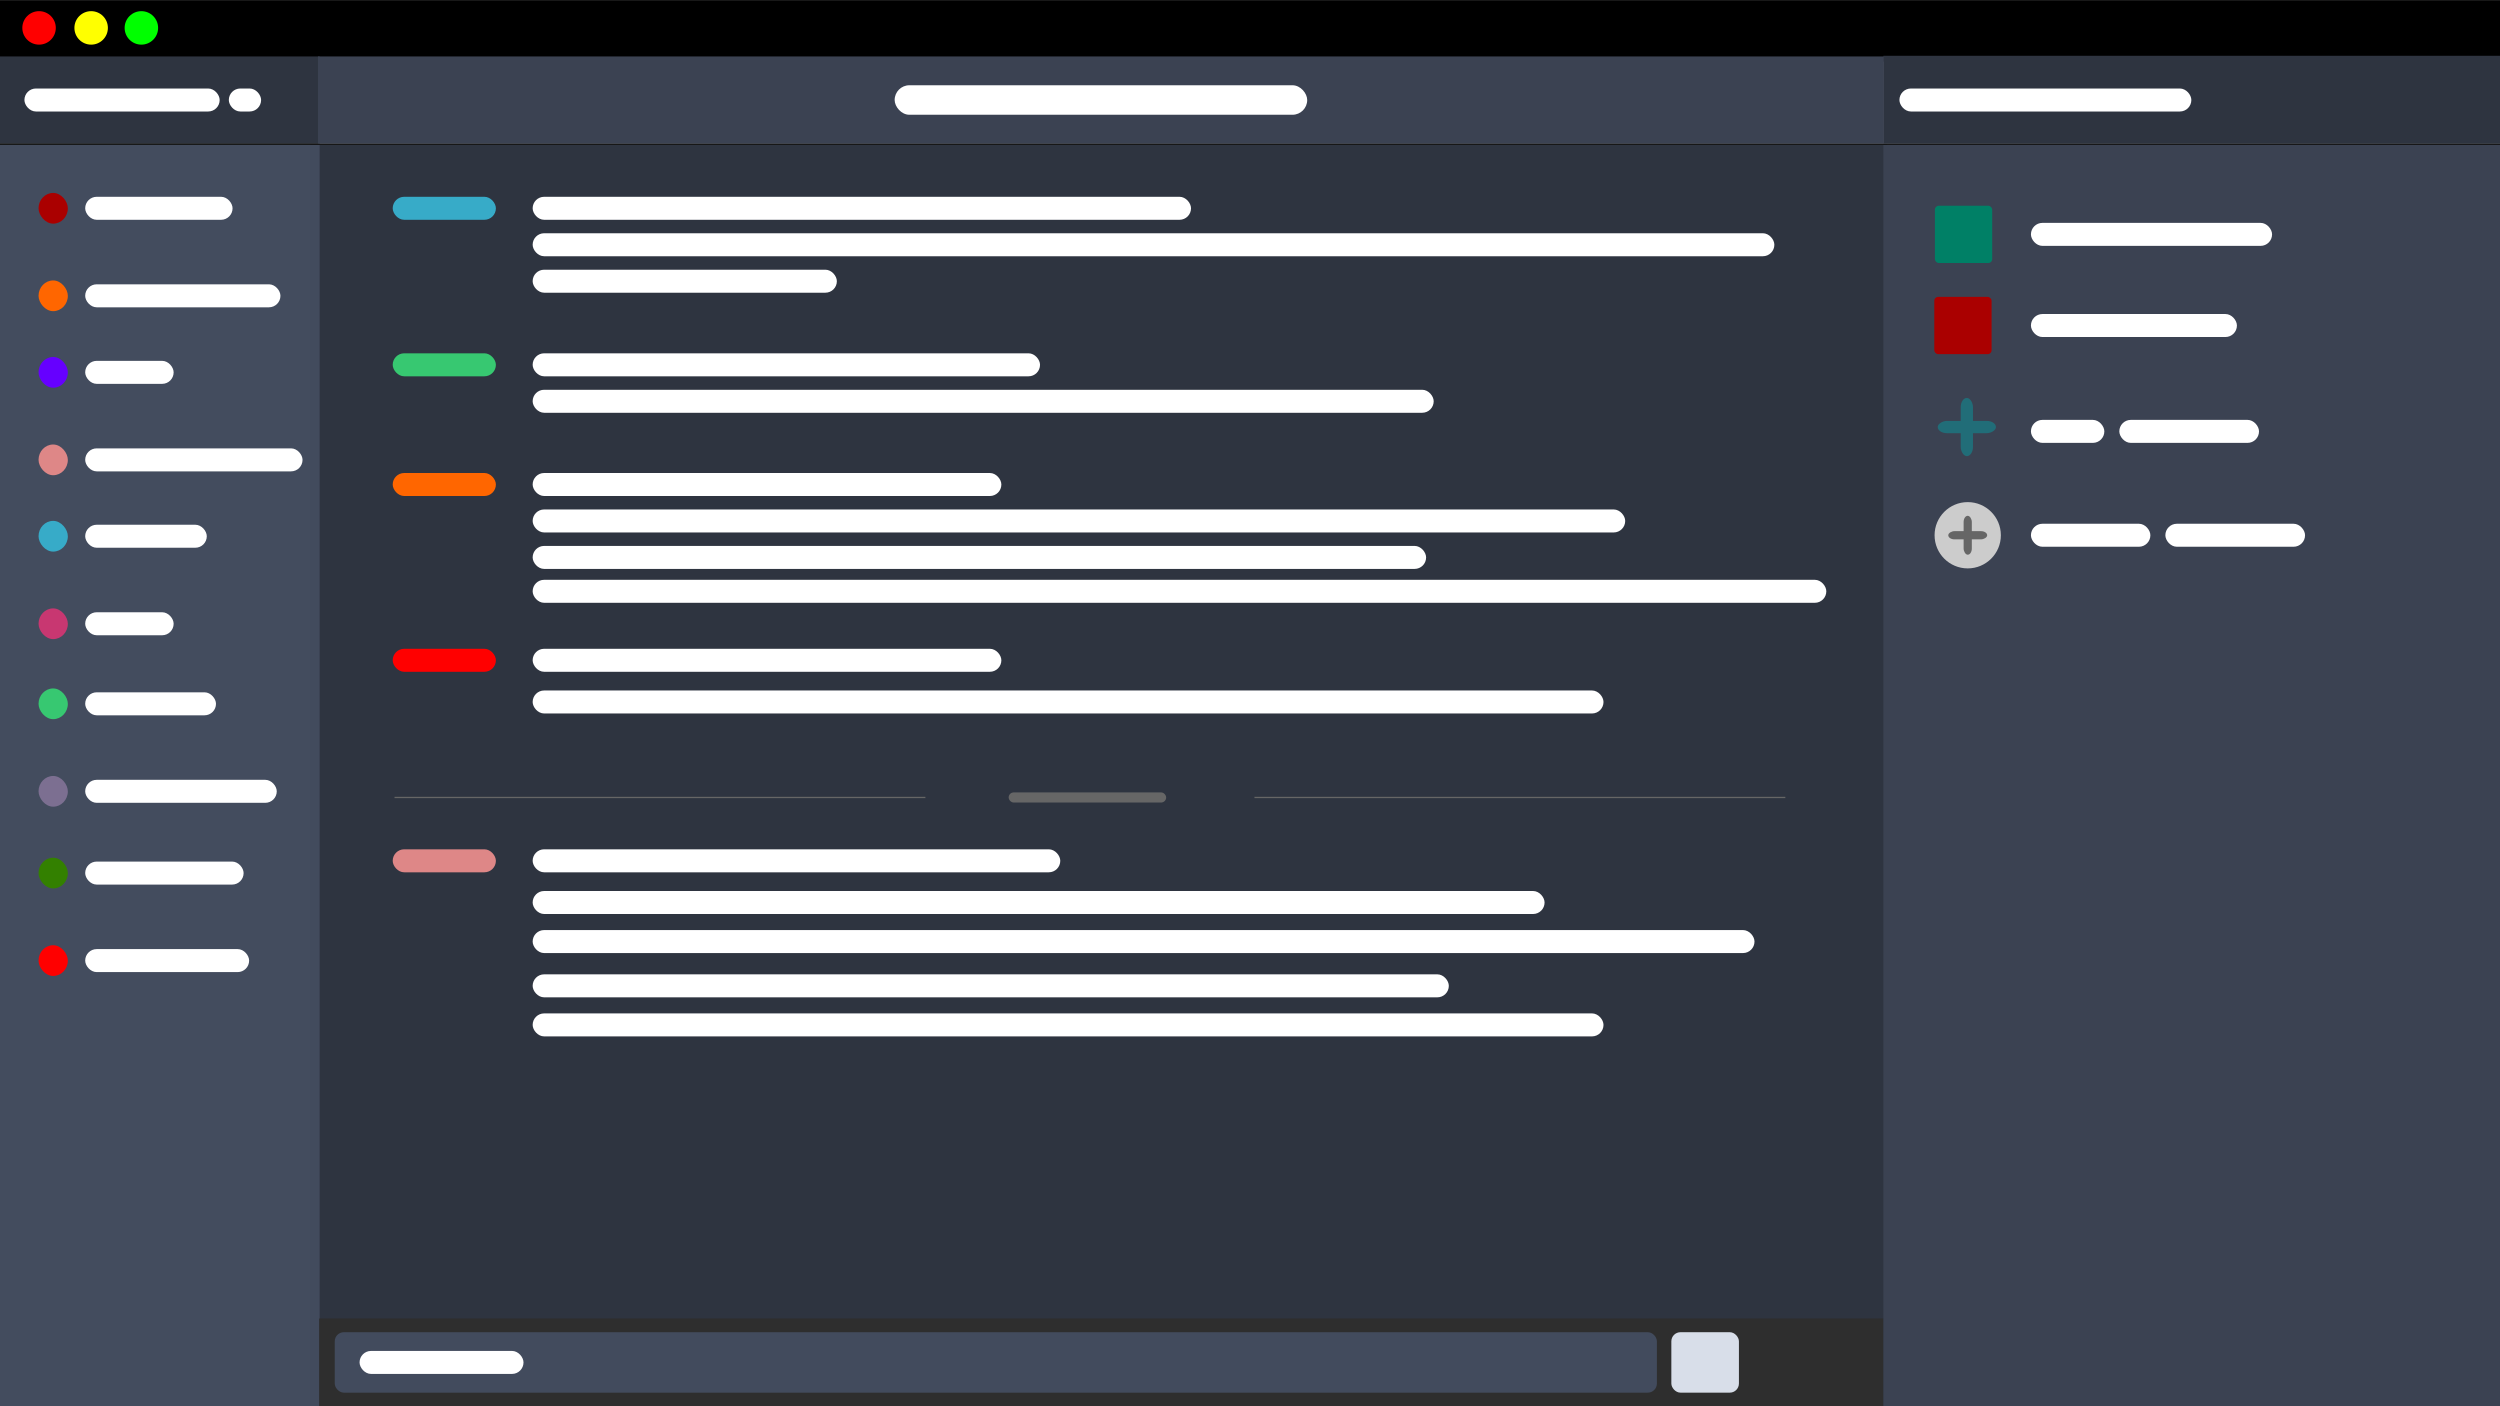 <?xml version="1.0" encoding="UTF-8" standalone="no"?>
<!-- Created with Inkscape (http://www.inkscape.org/) -->

<svg
   xmlns:dc="http://purl.org/dc/elements/1.1/"
   xmlns:cc="http://creativecommons.org/ns#"
   xmlns:rdf="http://www.w3.org/1999/02/22-rdf-syntax-ns#"
   xmlns:svg="http://www.w3.org/2000/svg"
   xmlns="http://www.w3.org/2000/svg"
   xmlns:sodipodi="http://sodipodi.sourceforge.net/DTD/sodipodi-0.dtd"
   xmlns:inkscape="http://www.inkscape.org/namespaces/inkscape"
   width="1920px"
   height="1080px"
   viewBox="0 0 1920 1080"
   version="1.1"
   id="SVGRoot"
   inkscape:version="0.92.3 (2405546, 2018-03-11)"
   sodipodi:docname="[0]render.svg">
  <rect x="0" y="0" width="1920" height="1080" fill="#808080" stroke="none"/>
  <sodipodi:namedview
     id="base"
     pagecolor="#ffffff"
     bordercolor="#666666"
     borderopacity="1.0"
     inkscape:pageopacity="0.0"
     inkscape:pageshadow="2"
     inkscape:zoom="0.5"
     inkscape:cx="554.73495"
     inkscape:cy="355.45908"
     inkscape:document-units="px"
     inkscape:current-layer="layer1"
     showgrid="false"
     inkscape:window-width="1920"
     inkscape:window-height="1015"
     inkscape:window-x="0"
     inkscape:window-y="0"
     inkscape:window-maximized="1"
     inkscape:measure-start="0,0"
     inkscape:measure-end="0,0"
     inkscape:snap-others="true"
     inkscape:snap-nodes="false"
     inkscape:object-paths="false"
     showguides="true">
    <inkscape:grid
       type="xygrid"
       id="grid26" />
  </sodipodi:namedview>
  <defs
     id="defs10" />
  <g
     id="layer1"
     inkscape:groupmode="layer"
     inkscape:label="Layer 1">
    <rect
       style="opacity:1;fill:#2e3440;fill-opacity:1;stroke-width:6.383"
       id="rect4536"
       width="1210.873"
       height="968.978"
       x="238.396"
       y="111.201" />
    <rect
       style="fill:#000000;fill-opacity:1;stroke-width:1.02"
       id="rect4538"
       width="1920"
       height="47.2"
       x="-4.3596547e-06"
       y="0.147" />
    <circle
       style="opacity:1;fill:#ff0000;fill-opacity:1;stroke-width:0.643"
       id="path4540"
       cx="30"
       cy="21.429"
       r="12.857" />
    <circle
       r="12.857"
       cy="21.429"
       cx="70"
       id="circle4546"
       style="opacity:1;fill:#ffff00;fill-opacity:1;stroke-width:0.643" />
    <circle
       style="opacity:1;fill:#00ff00;fill-opacity:1;stroke-width:0.643"
       id="circle4548"
       cx="108.571"
       cy="21.429"
       r="12.857" />
    <rect
       style="opacity:1;fill:#3b4252;fill-opacity:1;stroke-width:1.721"
       id="rect4573"
       width="473.56"
       height="968.978"
       x="1446.44"
       y="111.201" />
    <rect
       style="opacity:1;fill:#434c5e;fill-opacity:0.995;stroke-width:0.841"
       id="rect4575"
       width="245.467"
       height="968.978"
       x="-2.3799648e-06"
       y="111.201" />
    <rect
       style="opacity:1;fill:#2e3440;fill-opacity:1;stroke:none;stroke-width:0.688;stroke-miterlimit:4;stroke-dasharray:none;stroke-opacity:1"
       id="rect4577"
       width="245.467"
       height="66.916"
       x="-4.3596547e-06"
       y="43.347" />
    <rect
       style="opacity:1;fill:#000000;fill-opacity:1;stroke:none;stroke-width:12.597;stroke-miterlimit:4;stroke-dasharray:none;stroke-opacity:1"
       id="rect6037"
       width="1920"
       height="0.937"
       x="-1920"
       y="-111.201"
       transform="scale(-1)" />
    <rect
       y="42.847"
       x="1446.448"
       height="67.416"
       width="473.552"
       id="rect6039"
       style="opacity:1;fill:#2e3440;fill-opacity:1;stroke:none;stroke-width:0.959;stroke-miterlimit:4;stroke-dasharray:none;stroke-opacity:1" />
    <rect
       style="opacity:1;fill:#3b4252;fill-opacity:1;stroke:none;stroke-width:0.751;stroke-miterlimit:4;stroke-dasharray:none;stroke-opacity:1"
       id="rect6041"
       width="1202.586"
       height="66.916"
       x="244.217"
       y="43.347" />
    <rect
       style="opacity:1;fill:#ffffff;fill-opacity:1;stroke:none;stroke-width:0.938;stroke-miterlimit:4;stroke-dasharray:none;stroke-opacity:1"
       id="rect6100"
       width="316.845"
       height="22.667"
       x="687.087"
       y="65.472"
       ry="11.333" />
    <rect
       ry="8.833"
       y="67.972"
       x="18.756"
       height="17.667"
       width="149.955"
       id="rect6110"
       style="opacity:1;fill:#ffffff;fill-opacity:1;stroke:none;stroke-width:0.57;stroke-miterlimit:4;stroke-dasharray:none;stroke-opacity:1" />
    <rect
       style="opacity:1;fill:#ffffff;fill-opacity:1;stroke:none;stroke-width:0.697;stroke-miterlimit:4;stroke-dasharray:none;stroke-opacity:1"
       id="rect6112"
       width="224.201"
       height="17.667"
       x="1458.756"
       y="67.972"
       ry="8.833" />
    <rect
       style="opacity:1;fill:#ffffff;fill-opacity:1;stroke:none;stroke-width:0.232;stroke-miterlimit:4;stroke-dasharray:none;stroke-opacity:1"
       id="rect6114"
       width="24.797"
       height="17.667"
       x="175.734"
       y="67.972"
       ry="8.833" />
    <rect
       style="opacity:1;fill:#aa0000;fill-opacity:1;stroke:none;stroke-width:0.255;stroke-miterlimit:4;stroke-dasharray:none;stroke-opacity:1"
       id="rect6114-3"
       width="22.499"
       height="23.601"
       x="29.602"
       y="148.167"
       ry="11.8" />
    <rect
       ry="11.8"
       y="215.38"
       x="29.602"
       height="23.601"
       width="22.499"
       id="rect6131"
       style="opacity:1;fill:#ff6600;fill-opacity:1;stroke:none;stroke-width:0.255;stroke-miterlimit:4;stroke-dasharray:none;stroke-opacity:1" />
    <rect
       ry="11.8"
       y="274.167"
       x="29.602"
       height="23.601"
       width="22.499"
       id="rect6161"
       style="opacity:1;fill:#6600ff;fill-opacity:1;stroke:none;stroke-width:0.255;stroke-miterlimit:4;stroke-dasharray:none;stroke-opacity:1" />
    <rect
       style="opacity:1;fill:#de8787;fill-opacity:1;stroke:none;stroke-width:0.255;stroke-miterlimit:4;stroke-dasharray:none;stroke-opacity:1"
       id="rect6163"
       width="22.499"
       height="23.601"
       x="29.602"
       y="341.38"
       ry="11.8" />
    <rect
       style="opacity:1;fill:#37abc8;fill-opacity:1;stroke:none;stroke-width:0.255;stroke-miterlimit:4;stroke-dasharray:none;stroke-opacity:1"
       id="rect6165"
       width="22.499"
       height="23.601"
       x="29.602"
       y="400.032"
       ry="11.8" />
    <rect
       ry="11.8"
       y="467.245"
       x="29.602"
       height="23.601"
       width="22.499"
       id="rect6167"
       style="opacity:1;fill:#c83771;fill-opacity:1;stroke:none;stroke-width:0.255;stroke-miterlimit:4;stroke-dasharray:none;stroke-opacity:1" />
    <rect
       ry="11.8"
       y="528.725"
       x="29.602"
       height="23.601"
       width="22.499"
       id="rect6169"
       style="opacity:1;fill:#37c871;fill-opacity:1;stroke:none;stroke-width:0.255;stroke-miterlimit:4;stroke-dasharray:none;stroke-opacity:1" />
    <rect
       style="opacity:1;fill:#7c6f91;fill-opacity:1;stroke:none;stroke-width:0.255;stroke-miterlimit:4;stroke-dasharray:none;stroke-opacity:1"
       id="rect6171"
       width="22.499"
       height="23.601"
       x="29.602"
       y="595.938"
       ry="11.8" />
    <rect
       style="opacity:1;fill:#338000;fill-opacity:1;stroke:none;stroke-width:0.255;stroke-miterlimit:4;stroke-dasharray:none;stroke-opacity:1"
       id="rect6173"
       width="22.499"
       height="23.601"
       x="29.602"
       y="658.725"
       ry="11.8" />
    <rect
       ry="11.8"
       y="725.938"
       x="29.602"
       height="23.601"
       width="22.499"
       id="rect6175"
       style="opacity:1;fill:#ff0000;fill-opacity:1;stroke:none;stroke-width:0.255;stroke-miterlimit:4;stroke-dasharray:none;stroke-opacity:1" />
    <rect
       style="opacity:1;fill:#ffffff;fill-opacity:1;stroke:none;stroke-width:0.495;stroke-miterlimit:4;stroke-dasharray:none;stroke-opacity:1"
       id="rect6177"
       width="113.185"
       height="17.667"
       x="65.425"
       y="151.134"
       ry="8.833" />
    <rect
       ry="8.833"
       y="218.347"
       x="65.425"
       height="17.667"
       width="149.955"
       id="rect6179"
       style="opacity:1;fill:#ffffff;fill-opacity:1;stroke:none;stroke-width:0.57;stroke-miterlimit:4;stroke-dasharray:none;stroke-opacity:1" />
    <rect
       style="opacity:1;fill:#ffffff;fill-opacity:1;stroke:none;stroke-width:0.384;stroke-miterlimit:4;stroke-dasharray:none;stroke-opacity:1"
       id="rect6181"
       width="67.93"
       height="17.667"
       x="65.425"
       y="277.134"
       ry="8.833" />
    <rect
       ry="8.833"
       y="344.347"
       x="65.425"
       height="17.667"
       width="166.925"
       id="rect6183"
       style="opacity:1;fill:#ffffff;fill-opacity:1;stroke:none;stroke-width:0.601;stroke-miterlimit:4;stroke-dasharray:none;stroke-opacity:1" />
    <rect
       style="opacity:1;fill:#ffffff;fill-opacity:1;stroke:none;stroke-width:0.45;stroke-miterlimit:4;stroke-dasharray:none;stroke-opacity:1"
       id="rect6185"
       width="93.386"
       height="17.667"
       x="65.425"
       y="402.999"
       ry="8.833" />
    <rect
       ry="8.833"
       y="470.212"
       x="65.425"
       height="17.667"
       width="67.93"
       id="rect6187"
       style="opacity:1;fill:#ffffff;fill-opacity:1;stroke:none;stroke-width:0.384;stroke-miterlimit:4;stroke-dasharray:none;stroke-opacity:1" />
    <rect
       style="opacity:1;fill:#ffffff;fill-opacity:1;stroke:none;stroke-width:0.466;stroke-miterlimit:4;stroke-dasharray:none;stroke-opacity:1"
       id="rect6189"
       width="100.457"
       height="17.667"
       x="65.425"
       y="531.692"
       ry="8.833" />
    <rect
       ry="8.833"
       y="598.905"
       x="65.425"
       height="17.667"
       width="147.126"
       id="rect6191"
       style="opacity:1;fill:#ffffff;fill-opacity:1;stroke:none;stroke-width:0.564;stroke-miterlimit:4;stroke-dasharray:none;stroke-opacity:1" />
    <rect
       style="opacity:1;fill:#ffffff;fill-opacity:1;stroke:none;stroke-width:0.513;stroke-miterlimit:4;stroke-dasharray:none;stroke-opacity:1"
       id="rect6193"
       width="121.67"
       height="17.667"
       x="65.425"
       y="661.692"
       ry="8.833" />
    <rect
       ry="8.833"
       y="728.905"
       x="65.425"
       height="17.667"
       width="125.913"
       id="rect6195"
       style="opacity:1;fill:#ffffff;fill-opacity:1;stroke:none;stroke-width:0.522;stroke-miterlimit:4;stroke-dasharray:none;stroke-opacity:1" />
    <rect
       style="opacity:1;fill:#2e2e2e;fill-opacity:1;stroke:none;stroke-width:0.756;stroke-miterlimit:4;stroke-dasharray:none;stroke-opacity:1"
       id="rect6041-6"
       width="1201.172"
       height="67.8"
       x="245.114"
       y="1012.601" />
    <rect
       style="opacity:1;fill:#008066;fill-opacity:1;stroke:none;stroke-width:0.586;stroke-miterlimit:4;stroke-dasharray:none;stroke-opacity:1"
       id="rect6233"
       width="44"
       height="44"
       x="1486"
       y="158"
       ry="2.992" />
    <rect
       ry="2.992"
       y="228"
       x="1485.535"
       height="44"
       width="44"
       id="rect6235"
       style="opacity:1;fill:#aa0000;fill-opacity:1;stroke:none;stroke-width:0.586;stroke-miterlimit:4;stroke-dasharray:none;stroke-opacity:1" />
    <rect
       ry="8.833"
       y="171.167"
       x="1559.756"
       height="17.667"
       width="185.201"
       id="rect6237"
       style="opacity:1;fill:#ffffff;fill-opacity:1;stroke:none;stroke-width:0.633;stroke-miterlimit:4;stroke-dasharray:none;stroke-opacity:1" />
    <rect
       style="opacity:1;fill:#ffffff;fill-opacity:1;stroke:none;stroke-width:0.585;stroke-miterlimit:4;stroke-dasharray:none;stroke-opacity:1"
       id="rect6241"
       width="158.201"
       height="17.667"
       x="1559.756"
       y="241.167"
       ry="8.833" />
    <g
       id="g6256"
       style="fill:#216d78;fill-opacity:1"
       transform="matrix(0.875,0,0,0.875,191.129,38.082)">
      <g
         id="g6251"
         style="fill:#216d78;fill-opacity:1">
        <rect
           style="opacity:1;fill:#216d78;fill-opacity:1;stroke:none;stroke-width:0.324;stroke-miterlimit:4;stroke-dasharray:none;stroke-opacity:1"
           id="rect6243"
           width="10.773"
           height="51.095"
           x="1502.503"
           y="305.756"
           ry="8.11" />
        <rect
           ry="8.11"
           y="-1533.437"
           x="325.918"
           height="51.095"
           width="10.773"
           id="rect6247"
           style="opacity:1;fill:#216d78;fill-opacity:1;stroke:none;stroke-width:0.324;stroke-miterlimit:4;stroke-dasharray:none;stroke-opacity:1"
           transform="rotate(90)" />
      </g>
    </g>
    <rect
       ry="8.833"
       y="322.471"
       x="1559.756"
       height="17.667"
       width="56.377"
       id="rect6258"
       style="opacity:1;fill:#ffffff;fill-opacity:1;stroke:none;stroke-width:0.349;stroke-miterlimit:4;stroke-dasharray:none;stroke-opacity:1" />
    <rect
       style="opacity:1;fill:#ffffff;fill-opacity:1;stroke:none;stroke-width:0.482;stroke-miterlimit:4;stroke-dasharray:none;stroke-opacity:1"
       id="rect6260"
       width="107.289"
       height="17.667"
       x="1627.638"
       y="322.471"
       ry="8.833" />
    <g
       id="g6290">
      <g
         id="g6284">
        <circle
           style="opacity:1;fill:#cccccc;fill-opacity:1;stroke:none;stroke-width:0.693;stroke-miterlimit:4;stroke-dasharray:none;stroke-opacity:1"
           id="path6270"
           cx="1511.21"
           cy="411.077"
           r="25.456" />
        <rect
           ry="4.743"
           y="396.136"
           x="1508.06"
           height="29.882"
           width="6.3"
           id="rect6262"
           style="opacity:1;fill:#666666;fill-opacity:1;stroke:none;stroke-width:0.189;stroke-miterlimit:4;stroke-dasharray:none;stroke-opacity:1" />
        <rect
           transform="rotate(90)"
           style="opacity:1;fill:#666666;fill-opacity:1;stroke:none;stroke-width:0.189;stroke-miterlimit:4;stroke-dasharray:none;stroke-opacity:1"
           id="rect6264"
           width="6.3"
           height="29.882"
           x="407.927"
           y="-1526.151"
           ry="4.743" />
      </g>
    </g>
    <rect
       style="opacity:1;fill:#ffffff;fill-opacity:1;stroke:none;stroke-width:0.446;stroke-miterlimit:4;stroke-dasharray:none;stroke-opacity:1"
       id="rect6272"
       width="91.733"
       height="17.667"
       x="1559.756"
       y="402.244"
       ry="8.833" />
    <rect
       ry="8.833"
       y="402.244"
       x="1662.994"
       height="17.667"
       width="107.289"
       id="rect6274"
       style="opacity:1;fill:#ffffff;fill-opacity:1;stroke:none;stroke-width:0.482;stroke-miterlimit:4;stroke-dasharray:none;stroke-opacity:1" />
    <rect
       style="opacity:1;fill:#434c5e;fill-opacity:0.996;stroke:none;stroke-width:0.739;stroke-miterlimit:4;stroke-dasharray:none;stroke-opacity:1"
       id="rect6292"
       width="1015.402"
       height="46.417"
       x="257.09"
       y="1023.135"
       ry="7" />
    <rect
       ry="7"
       y="1023.135"
       x="1283.59"
       height="46.417"
       width="51.902"
       id="rect6296"
       style="opacity:1;fill:#d8dee9;fill-opacity:1;stroke:none;stroke-width:0.167;stroke-miterlimit:4;stroke-dasharray:none;stroke-opacity:1" />
    <rect
       ry="8.833"
       y="151.134"
       x="301.599"
       height="17.667"
       width="79.244"
       id="rect13269"
       style="opacity:1;fill:#37abc8;fill-opacity:1;stroke:none;stroke-width:0.414;stroke-miterlimit:4;stroke-dasharray:none;stroke-opacity:1" />
    <rect
       style="opacity:1;fill:#ffffff;fill-opacity:1;stroke:none;stroke-width:1.046;stroke-miterlimit:4;stroke-dasharray:none;stroke-opacity:1"
       id="rect13271"
       width="505.629"
       height="17.667"
       x="409.079"
       y="151.134"
       ry="8.833" />
    <rect
       ry="8.833"
       y="179.134"
       x="409.079"
       height="17.667"
       width="953.629"
       id="rect13281"
       style="opacity:1;fill:#ffffff;fill-opacity:1;stroke:none;stroke-width:1.437;stroke-miterlimit:4;stroke-dasharray:none;stroke-opacity:1" />
    <rect
       style="opacity:1;fill:#ffffff;fill-opacity:1;stroke:none;stroke-width:0.711;stroke-miterlimit:4;stroke-dasharray:none;stroke-opacity:1"
       id="rect13283"
       width="233.629"
       height="17.667"
       x="409.079"
       y="207.134"
       ry="8.833" />
    <rect
       style="opacity:1;fill:#37c871;fill-opacity:1;stroke:none;stroke-width:0.414;stroke-miterlimit:4;stroke-dasharray:none;stroke-opacity:1"
       id="rect13285"
       width="79.244"
       height="17.667"
       x="301.599"
       y="271.342"
       ry="8.833" />
    <rect
       ry="8.833"
       y="271.342"
       x="409.079"
       height="17.667"
       width="389.663"
       id="rect13287"
       style="opacity:1;fill:#ffffff;fill-opacity:1;stroke:none;stroke-width:0.919;stroke-miterlimit:4;stroke-dasharray:none;stroke-opacity:1" />
    <rect
       style="opacity:1;fill:#ffffff;fill-opacity:1;stroke:none;stroke-width:1.224;stroke-miterlimit:4;stroke-dasharray:none;stroke-opacity:1"
       id="rect13289"
       width="691.999"
       height="17.667"
       x="409.079"
       y="299.342"
       ry="8.833" />
    <rect
       style="opacity:1;fill:#ff6600;fill-opacity:1;stroke:none;stroke-width:0.414;stroke-miterlimit:4;stroke-dasharray:none;stroke-opacity:1"
       id="rect13293"
       width="79.244"
       height="17.667"
       x="301.599"
       y="363.266"
       ry="8.833" />
    <rect
       ry="8.833"
       y="363.266"
       x="409.079"
       height="17.667"
       width="359.965"
       id="rect13295"
       style="opacity:1;fill:#ffffff;fill-opacity:1;stroke:none;stroke-width:0.883;stroke-miterlimit:4;stroke-dasharray:none;stroke-opacity:1" />
    <rect
       style="opacity:1;fill:#ffffff;fill-opacity:1;stroke:none;stroke-width:1.348;stroke-miterlimit:4;stroke-dasharray:none;stroke-opacity:1"
       id="rect13297"
       width="839.077"
       height="17.667"
       x="409.079"
       y="391.266"
       ry="8.833" />
    <rect
       ry="8.833"
       y="419.266"
       x="409.079"
       height="17.667"
       width="686.177"
       id="rect13299"
       style="opacity:1;fill:#ffffff;fill-opacity:1;stroke:none;stroke-width:1.219;stroke-miterlimit:4;stroke-dasharray:none;stroke-opacity:1" />
    <rect
       style="opacity:1;fill:#ffffff;fill-opacity:1;stroke:none;stroke-width:1.467;stroke-miterlimit:4;stroke-dasharray:none;stroke-opacity:1"
       id="rect13301"
       width="993.532"
       height="17.667"
       x="409.079"
       y="445.29"
       ry="8.833" />
    <rect
       style="opacity:1;fill:#ffffff;fill-opacity:1;stroke:none;stroke-width:0.522;stroke-miterlimit:4;stroke-dasharray:none;stroke-opacity:1"
       id="rect13303"
       width="125.913"
       height="17.667"
       x="276.143"
       y="1037.51"
       ry="8.833" />
    <rect
       ry="8.833"
       y="498.266"
       x="301.599"
       height="17.667"
       width="79.244"
       id="rect13305"
       style="opacity:1;fill:#ff0000;fill-opacity:1;stroke:none;stroke-width:0.414;stroke-miterlimit:4;stroke-dasharray:none;stroke-opacity:1" />
    <rect
       style="opacity:1;fill:#ffffff;fill-opacity:1;stroke:none;stroke-width:0.883;stroke-miterlimit:4;stroke-dasharray:none;stroke-opacity:1"
       id="rect13307"
       width="359.965"
       height="17.667"
       x="409.079"
       y="498.266"
       ry="8.833" />
    <rect
       ry="8.833"
       y="530.29"
       x="409.079"
       height="17.667"
       width="822.412"
       id="rect13313"
       style="opacity:1;fill:#ffffff;fill-opacity:1;stroke:none;stroke-width:1.335;stroke-miterlimit:4;stroke-dasharray:none;stroke-opacity:1" />
    <rect
       style="opacity:1;fill:#666666;fill-opacity:1;stroke:none;stroke-width:0.907;stroke-miterlimit:4;stroke-dasharray:none;stroke-opacity:1"
       id="rect13327"
       width="407.706"
       height="1"
       x="303"
       y="611.958" />
    <rect
       y="611.958"
       x="963.438"
       height="1"
       width="407.706"
       id="rect13329"
       style="opacity:1;fill:#666666;fill-opacity:1;stroke:none;stroke-width:0.907;stroke-miterlimit:4;stroke-dasharray:none;stroke-opacity:1" />
    <rect
       ry="3.884"
       y="608.574"
       x="774.653"
       height="7.767"
       width="120.963"
       id="rect13331"
       style="opacity:1;fill:#666666;fill-opacity:1;stroke:none;stroke-width:0.339;stroke-miterlimit:4;stroke-dasharray:none;stroke-opacity:1" />
    <rect
       style="opacity:1;fill:#de8787;fill-opacity:1;stroke:none;stroke-width:0.414;stroke-miterlimit:4;stroke-dasharray:none;stroke-opacity:1"
       id="rect13333"
       width="79.244"
       height="17.667"
       x="301.599"
       y="652.266"
       ry="8.833" />
    <rect
       ry="8.833"
       y="652.266"
       x="409.079"
       height="17.667"
       width="405.219"
       id="rect13335"
       style="opacity:1;fill:#ffffff;fill-opacity:1;stroke:none;stroke-width:0.937;stroke-miterlimit:4;stroke-dasharray:none;stroke-opacity:1" />
    <rect
       style="opacity:1;fill:#ffffff;fill-opacity:1;stroke:none;stroke-width:1.297;stroke-miterlimit:4;stroke-dasharray:none;stroke-opacity:1"
       id="rect13337"
       width="777.158"
       height="17.667"
       x="409.079"
       y="684.29"
       ry="8.833" />
    <rect
       ry="8.833"
       y="714.29"
       x="409.079"
       height="17.667"
       width="938.378"
       id="rect13339"
       style="opacity:1;fill:#ffffff;fill-opacity:1;stroke:none;stroke-width:1.426;stroke-miterlimit:4;stroke-dasharray:none;stroke-opacity:1" />
    <rect
       ry="8.833"
       y="748.29"
       x="409.079"
       height="17.667"
       width="703.619"
       id="rect13341"
       style="opacity:1;fill:#ffffff;fill-opacity:1;stroke:none;stroke-width:1.234;stroke-miterlimit:4;stroke-dasharray:none;stroke-opacity:1" />
    <rect
       style="opacity:1;fill:#ffffff;fill-opacity:1;stroke:none;stroke-width:1.335;stroke-miterlimit:4;stroke-dasharray:none;stroke-opacity:1"
       id="rect13343"
       width="822.412"
       height="17.667"
       x="409.079"
       y="778.29"
       ry="8.833" />
  </g>
</svg>
